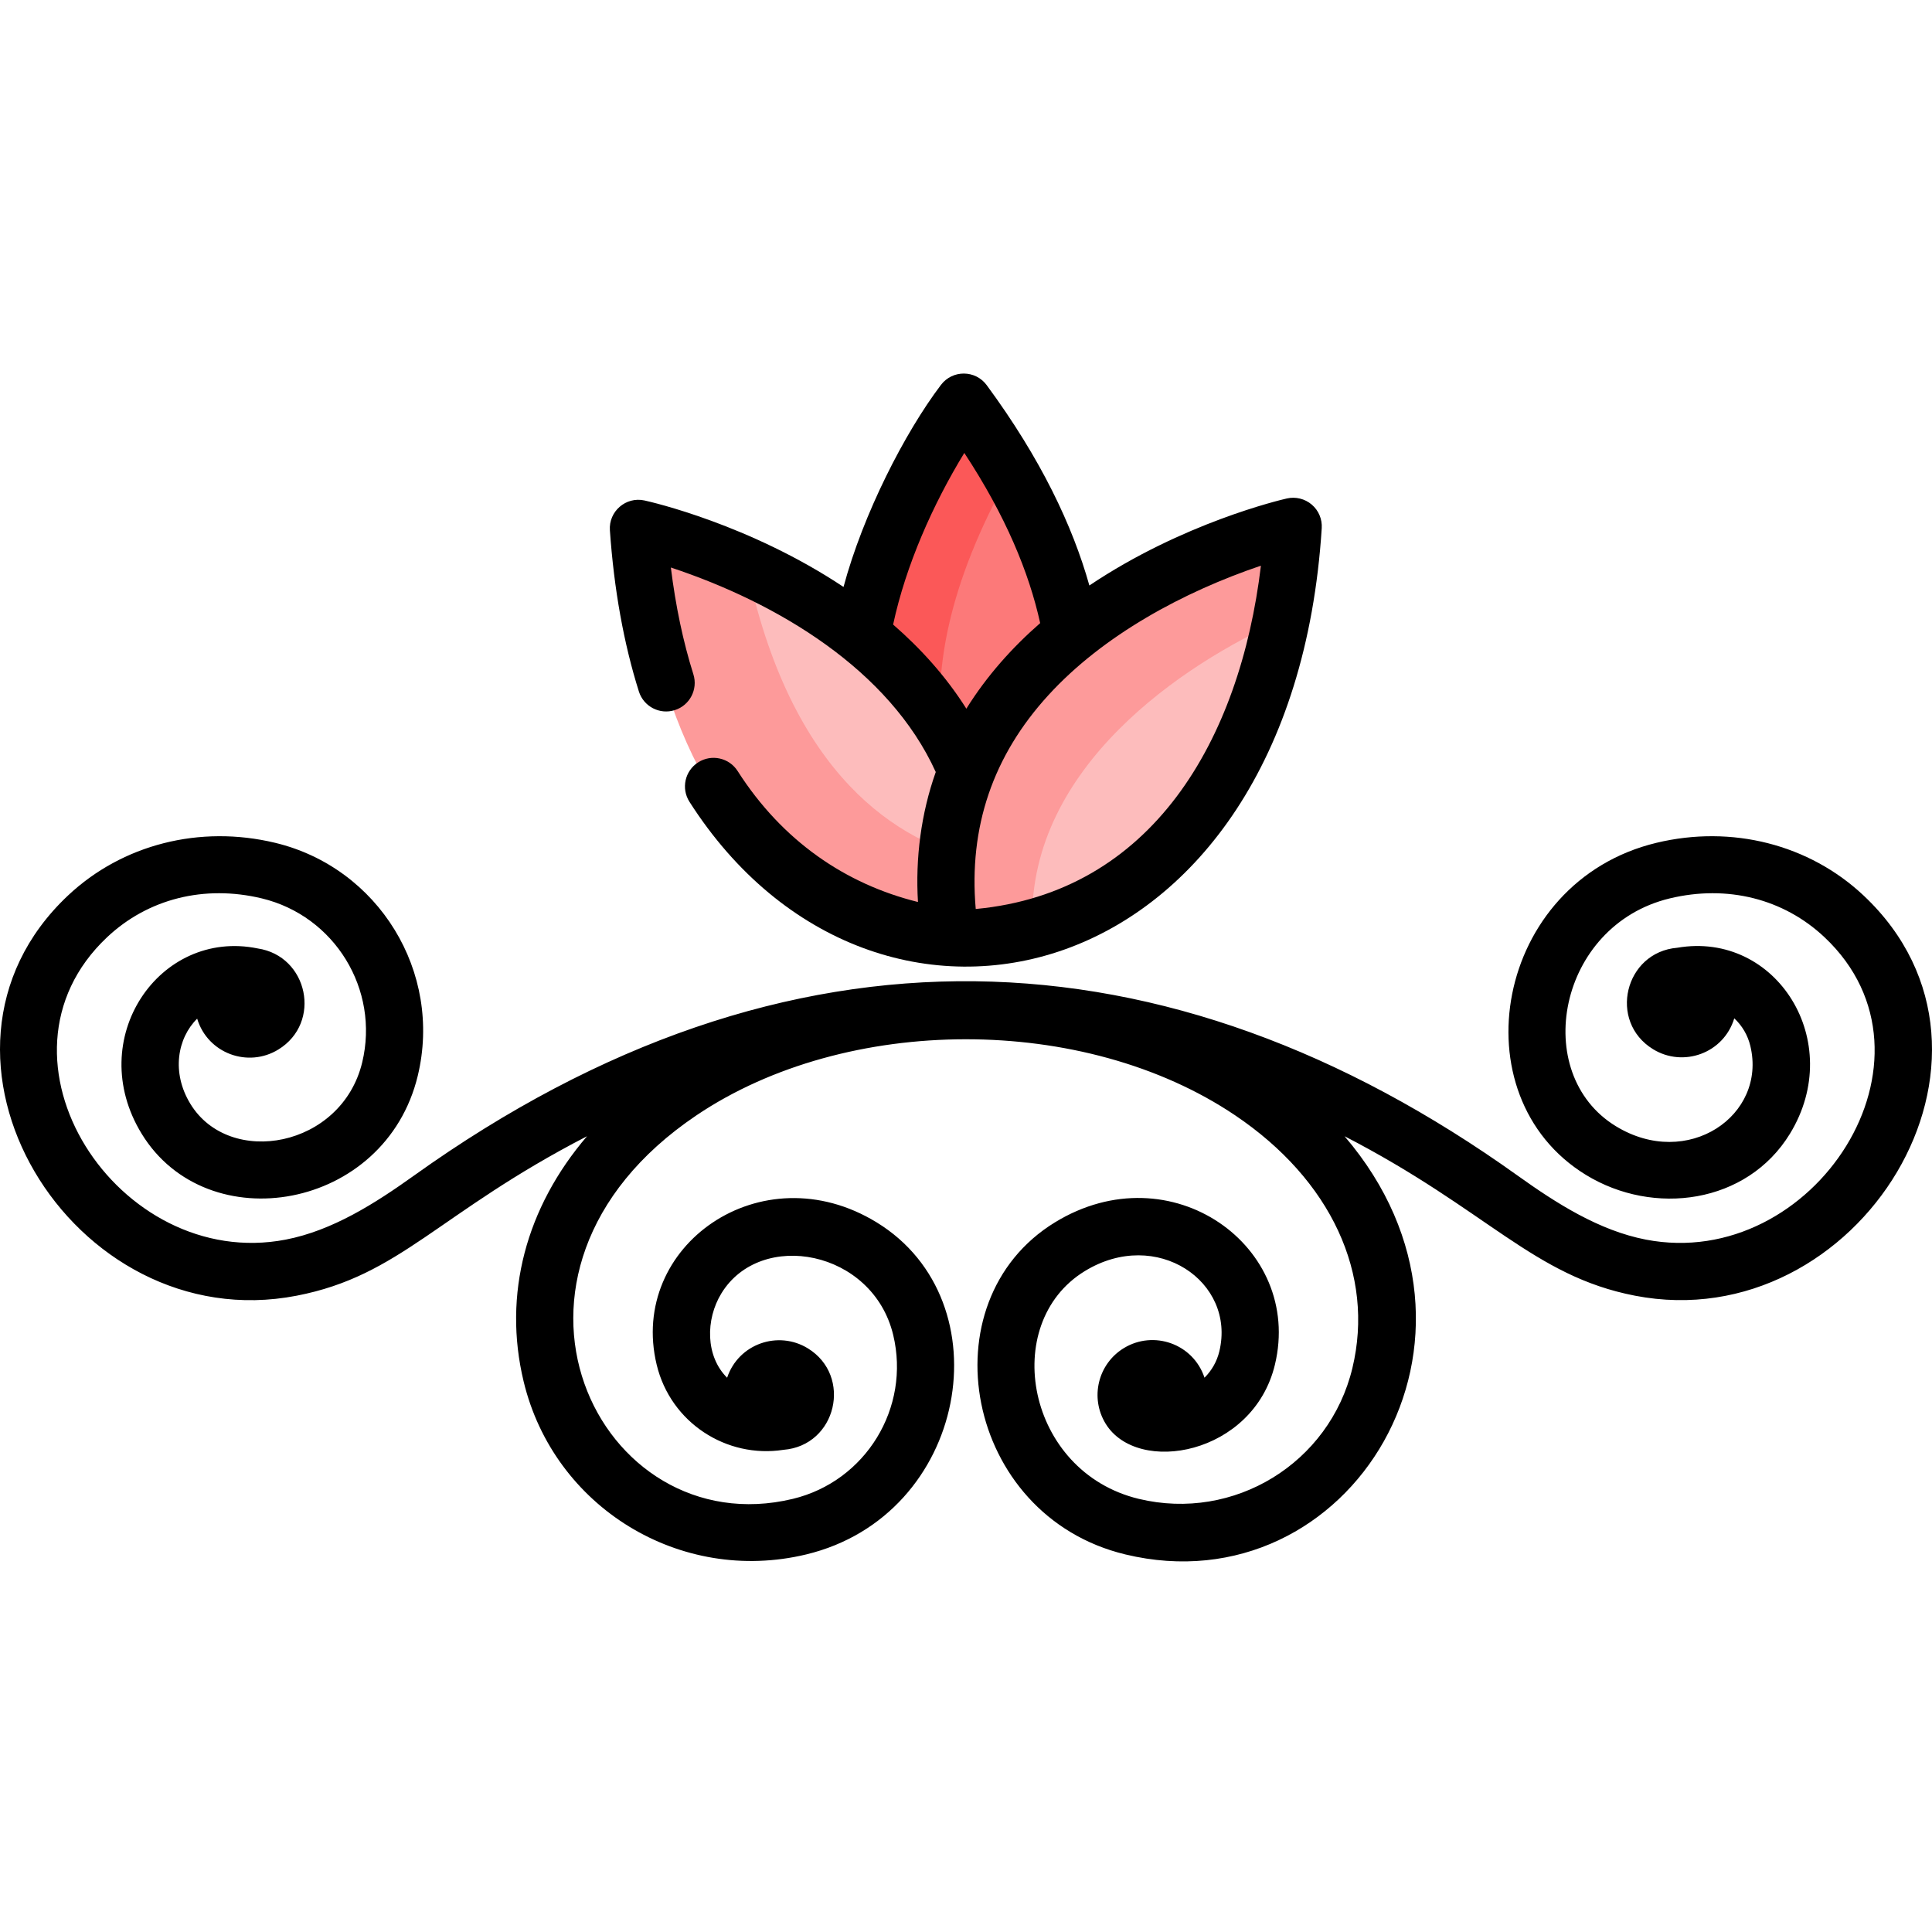 <svg height="511pt" viewBox="0 -98 511.998 511" width="511pt" xmlns="http://www.w3.org/2000/svg"><path d="m268.344 135.984c-3.289 3.543-7.152 6.855-11.641 9.883 0 0-67.832-36.16-4.875-132.223 1.703-2.605 5.617-2.547 7.586-.121 2.184 2.676 5.188 7.285 8.355 13.254 13.711 25.727 30.758 76.867.574 109.207zm0 0" fill="#fb5858"/><path d="m268.344 135.984c-14.98-15.27-34.332-49.375-.574-109.207 13.711 25.727 30.758 76.867.574 109.207zm0 0" fill="#fc7979"/><path d="m259.355 129.469c-.18 5.246-1.02 10.719-2.652 16.398 0 0-74.289 15.125-87.809-98.922-.371-3.109 2.668-5.559 5.738-4.984 4.816.926 13.266 3.785 23.039 8.512 26.625 12.906 63.004 39.715 61.684 78.996zm0 0" fill="#fd9a9a"/><path d="m259.355 129.469c-20.867-4.695-50.027-21.84-61.684-78.996 26.625 12.906 63.004 39.715 61.684 78.996zm0 0" fill="#fdbcbc"/><path d="m342.988 46.945c-.793 6.676-1.789 12.906-2.977 18.727-12.535 61.828-45.523 76.965-66.473 80.113-10.77 1.633-18.355.082-18.355.082-18.332-63.891 62.391-100.145 82.066-103.902 3.074-.578 6.109 1.871 5.738 4.98zm0 0" fill="#fd9a9a"/><path d="m340.012 65.672c-12.535 61.828-45.523 76.965-66.473 80.109-.648-41.07 39.895-68.332 66.473-80.109zm0 0" fill="#fdbcbc"/><path d="m493.887 138.84c-14.406-13.562-34.938-18.789-54.918-13.984-42.84 10.301-52.859 67.082-18.684 88.004 17.938 10.984 42.672 7.699 54.059-10.895 14.945-24.418-3.598-53.816-29.855-49.301-13.941 1.168-18.395 19.547-6.398 26.895 7.98 4.883 18.688 1.105 21.508-8.191 2.094 1.953 3.57 4.469 4.258 7.316 4.43 18.418-16.625 32.914-35.66 21.258-22.742-13.926-15.367-53.223 14.316-60.359 15.223-3.66 30.164.09 40.992 10.285 34.008 32.016-2.84 88.738-47.336 80.141-12.379-2.395-23.656-9.574-33.996-16.973-92.691-66.316-193.219-70.996-292.453 0-10.344 7.398-21.621 14.578-34 16.973-44.348 8.562-81.422-48.047-47.332-80.141 10.828-10.195 25.773-13.945 40.992-10.285 19.316 4.645 31.254 24.141 26.609 43.457-5.434 22.582-35.145 27.969-45.523 11.016-5.117-8.355-3.418-17.469 1.785-22.598 2.812 9.254 13.496 13.09 21.504 8.184 11.633-7.121 7.883-24.809-5.465-26.793-26.047-5.34-46.129 23.984-30.742 49.117 17.402 28.418 64.578 20.328 73.168-15.387 6.598-27.438-10.359-55.125-37.797-61.723-19.98-4.805-40.512.422-54.918 13.984-44.797 42.172 1.043 117.566 60.594 106.039 27.535-5.324 37.477-21.875 76.973-42.266-16.141 18.844-22.359 41.871-16.801 64.988 8.02 33.359 41.516 53.867 74.871 45.844 42.84-10.301 52.855-67.078 18.684-88.004-30.559-18.711-65.867 6.254-58.297 37.719 3.699 15.402 18.535 24.891 33.594 22.559 14.113-1.121 18.355-19.617 6.461-26.898-7.859-4.812-18.363-1.223-21.387 7.793-5.75-5.703-5.746-15.449-1.512-22.363 10.418-17.012 40.105-11.512 45.523 11.012 4.645 19.32-7.293 38.812-26.609 43.457-51.449 12.371-87.312-60.016-25.531-101.641 39.75-26.781 102.711-26.984 142.766 0 25.422 17.129 37.035 42.168 31.066 66.984-6.062 25.219-31.379 40.719-56.602 34.656-29.77-7.16-37.008-46.469-14.316-60.359 19.016-11.648 40.094 2.824 35.66 21.262-.645 2.691-2.016 5.082-3.93 6.984-3.008-9.031-13.52-12.652-21.398-7.828-6.852 4.195-9.004 13.152-4.809 20.008 8.441 13.785 39.113 8.293 44.863-15.625 7.535-31.328-27.551-56.543-58.297-37.719-34.27 20.984-24.012 77.738 18.684 88.004 59.445 14.297 103.848-57.375 58.07-110.832 38.02 19.629 49.949 37.039 76.973 42.262 59.145 11.445 105.805-63.477 60.594-106.035zm0 0"/><path d="m169.309 84.754c1.262 3.988 5.516 6.203 9.504 4.938 3.988-1.25 6.199-5.512 4.938-9.5-2.707-8.586-4.707-18.078-5.969-28.297 28.348 9.395 57.898 27.109 70.203 54.199-3.918 11.047-5.414 22.887-4.715 34.445-19.195-4.746-35.961-16.176-47.785-34.699-2.254-3.535-6.938-4.562-10.461-2.312-3.527 2.242-4.566 6.93-2.312 10.453 49.297 77.27 159.688 51.379 167.559-72.516.152-2.383-.828-4.695-2.645-6.242-1.816-1.543-4.262-2.152-6.594-1.625-1.746.402-27.617 6.473-52.34 23.062-4.453-15.852-12.875-33.625-27.195-53.074-2.992-4.082-9.07-4.121-12.129-.094-9.57 12.625-20.637 34.199-25.828 53.555-24.906-16.574-50.969-22.531-52.734-22.914-4.961-1.094-9.539 2.91-9.18 7.918 1.09 15.629 3.676 30 7.684 42.703zm164.848-33.344c-5.559 46.309-28.863 86.613-75.578 90.984-1.887-21.695 4.551-40.598 19.258-56.672 14.523-15.898 35.777-27.367 56.32-34.312zm-78.605-29.879c10.953 16.66 17.156 31.707 20.105 45.098-7.332 6.402-14.109 13.914-19.562 22.68-5.441-8.613-12.156-15.996-19.41-22.297 3.371-15.699 10.531-31.832 18.867-45.48zm0 0"/></svg>